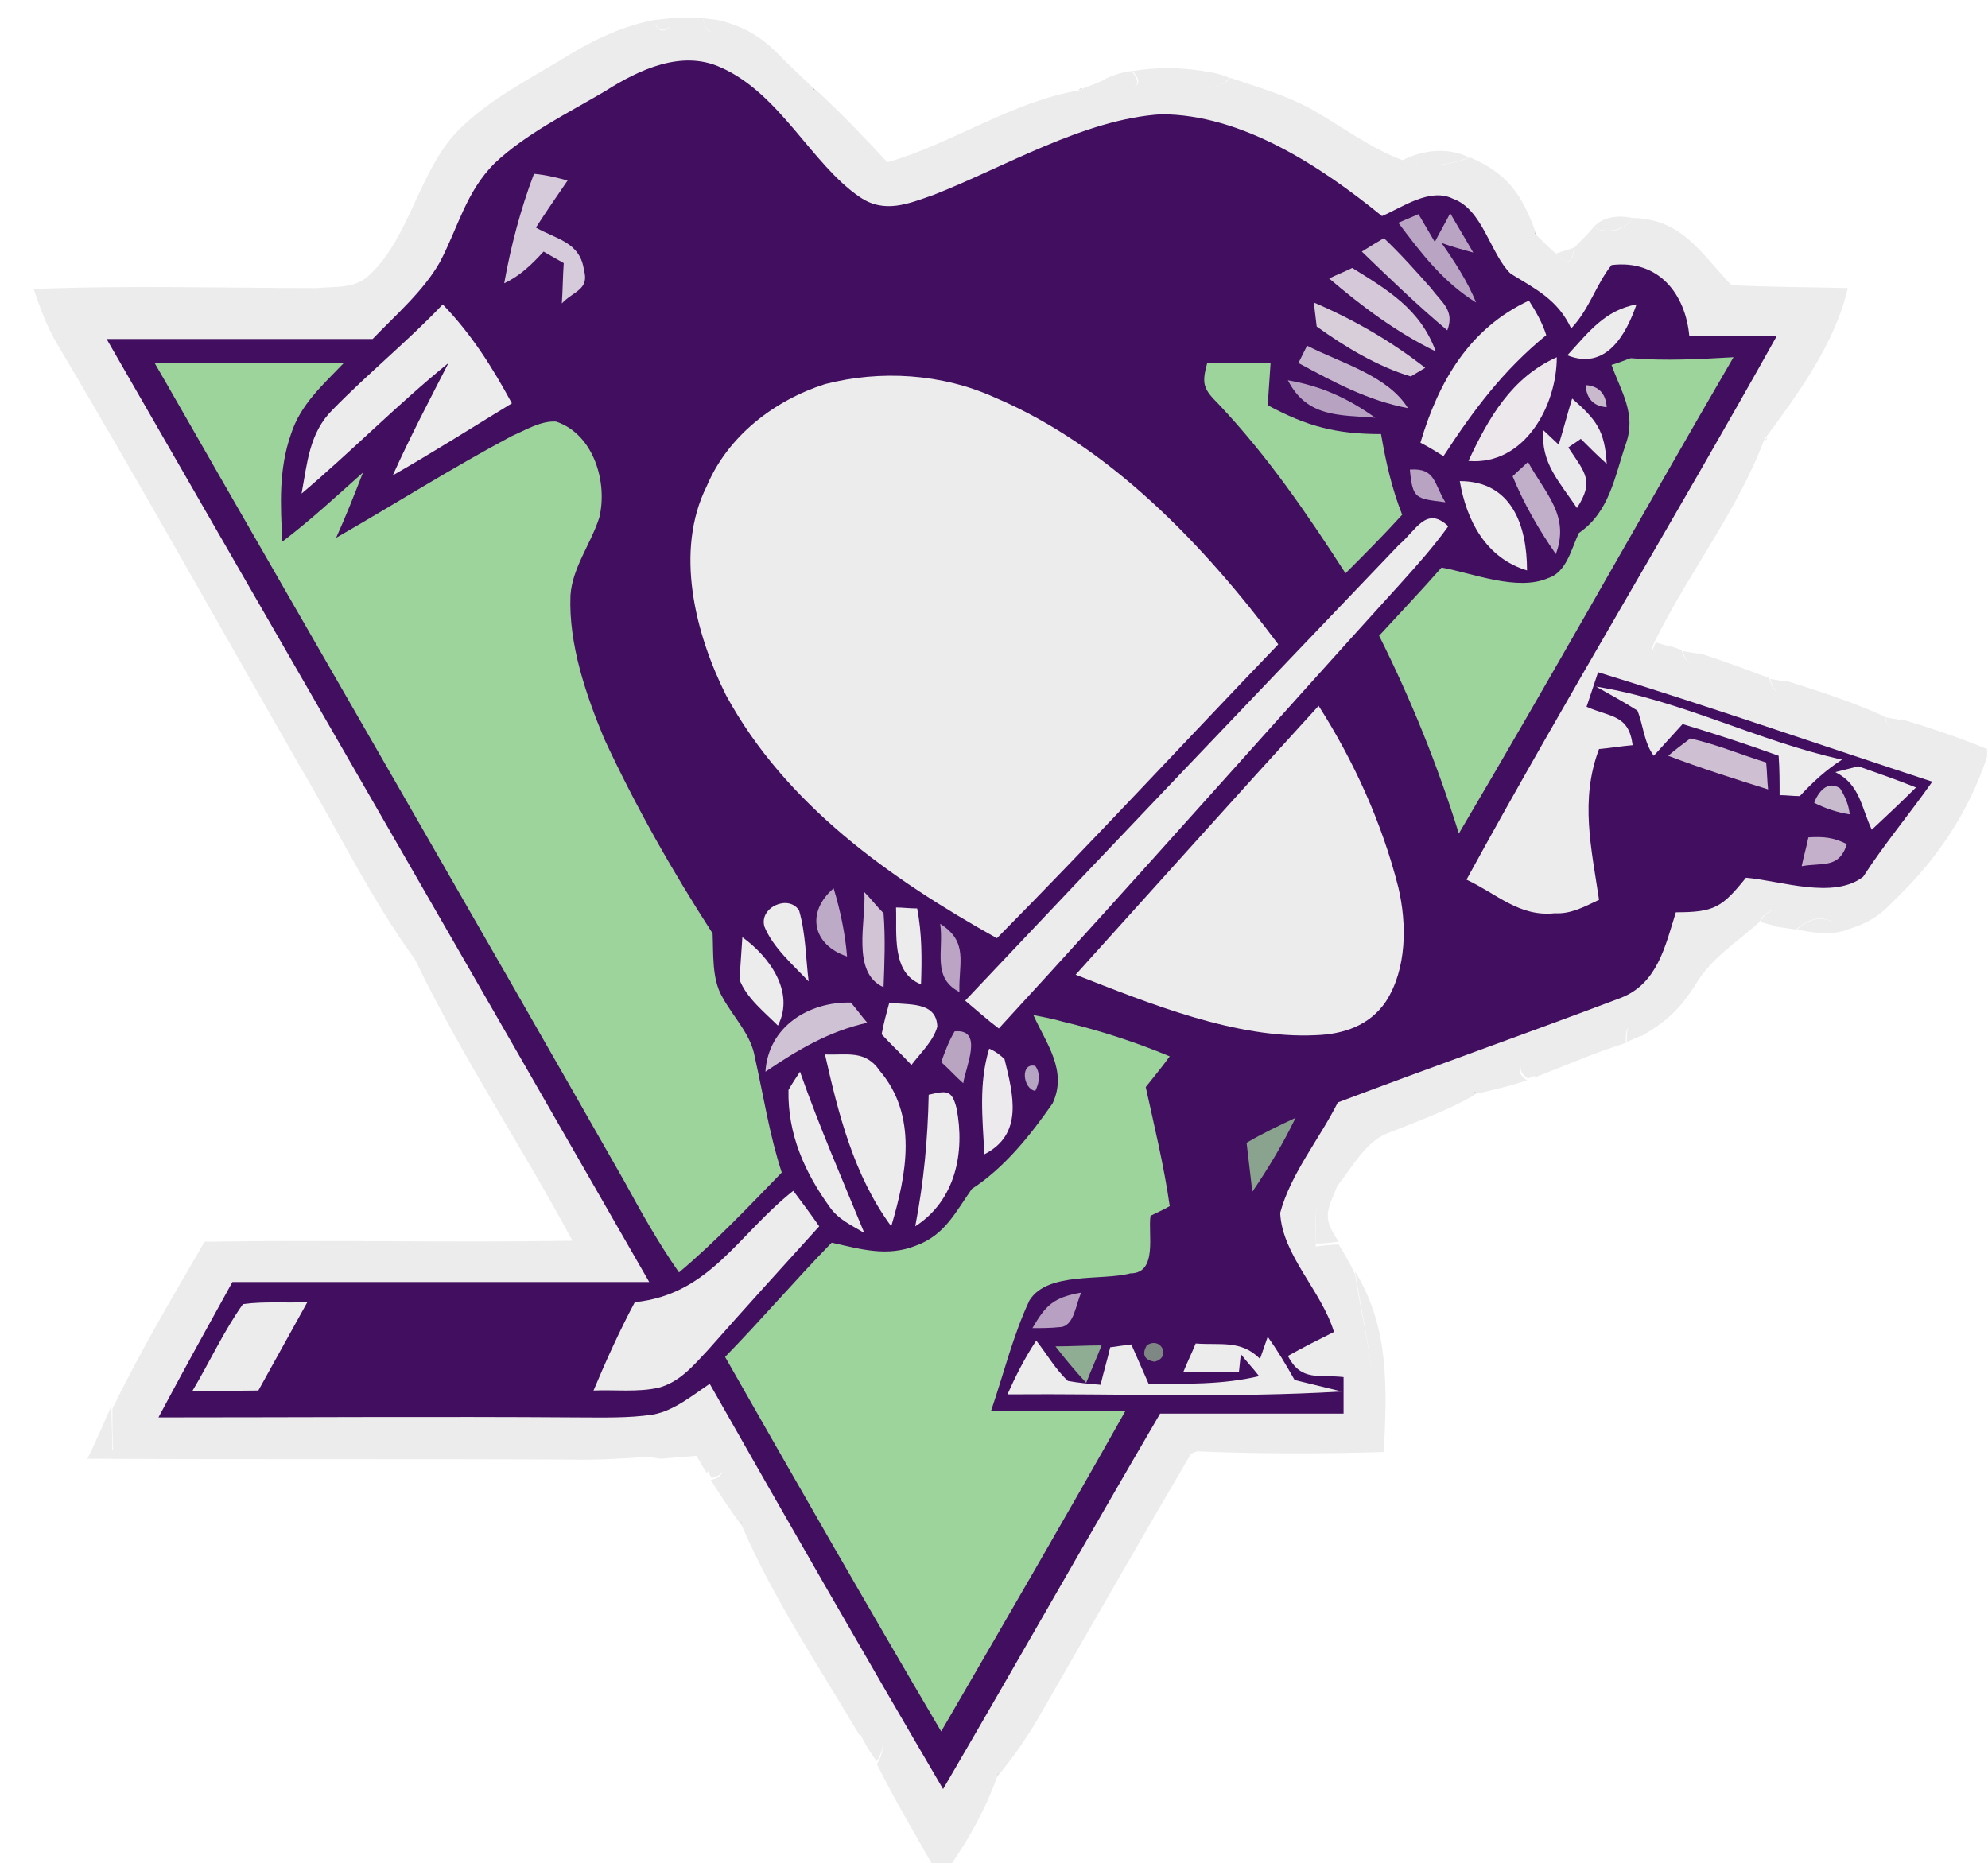 <?xml version="1.0" encoding="utf-8"?>
<!-- Generator: Adobe Illustrator 24.0.3, SVG Export Plug-In . SVG Version: 6.00 Build 0)  -->
<svg version="1.1" id="Layer_1" xmlns="http://www.w3.org/2000/svg" xmlns:xlink="http://www.w3.org/1999/xlink" x="0px" y="0px"
	 viewBox="0 0 207 194" style="enable-background:new 0 0 207 194;" xml:space="preserve">
<style type="text/css">
	.st0{fill:#ECECEC;}
	.st1{fill:#420E5F;}
	.st2{fill:#B3B2B3;}
	.st3{fill:#AFB0AF;}
	.st4{fill:#B2B2B2;}
	.st5{fill:#D6CBDA;}
	.st6{fill:#BAA4C3;}
	.st7{fill:#B3B3B3;}
	.st8{fill:#D0C2D5;}
	.st9{fill:#D5C9D9;}
	.st10{fill:#D7CEDA;}
	.st11{fill:#C5B6CD;}
	.st12{fill:#9CD49C;}
	.st13{fill:#ECE8EC;}
	.st14{fill:#B7A2C2;}
	.st15{fill:#C8B9CC;}
	.st16{fill:#EAE9EB;}
	.st17{fill:#B1B1B1;}
	.st18{fill:#B8A3C3;}
	.st19{fill:#C1AEC9;}
	.st20{fill:#CEC0D2;}
	.st21{fill:#C8BBCE;}
	.st22{fill:#C4B0CB;}
	.st23{fill:#BDAAC7;}
	.st24{fill:#D2C4D5;}
	.st25{fill:#B6B6B6;}
	.st26{fill:#BCA5C4;}
	.st27{fill:#B4B4B4;}
	.st28{fill:#CFC2D5;}
	.st29{fill:#ECEBEC;}
	.st30{fill:#B9A5C2;}
	.st31{fill:#ECEAEC;}
	.st32{fill:#B5A5C3;}
	.st33{fill:#ADADAD;}
	.st34{fill:#89A38F;}
	.st35{fill:#B7A0C1;}
	.st36{fill:#8EAD92;}
	.st37{fill:#7F8784;}
	.st38{fill:#B1B2B1;}
</style>
<path class="st0" d="M68,2.1c0.5,1.2,1.1,1.4,1.8,0.6l0-0.8c1.1,0,2.3,0,3.4,0c0.4,1.8,0.9,1.8,1.7,0.2c2.9,0.8,4.5,1.8,6.6,4
	l0.4,0.4c0.9,0.9,1.8,1.7,2.7,2.6l0.2,0.2l0.2,0.1c2.6,2.4,5,4.9,7.4,7.5c6.9-2,12.9-6.3,20-7.5l0.3-0.1l0.1-0.1
	c0.8-0.3,1.6-0.6,2.4-1c1,1.3,4.8,1.4,2.7-0.8c2.5-0.4,4.8-0.4,7.4,0c-2,2.3,1.8,2.1,2.8,0.7c2.9,1,5.8,1.8,8.5,3.3
	c3.2,1.8,6,4,9.5,5.3c2.4,0.9,4.7,0.5,7-0.3c3.9,1.7,5.4,3.9,6.8,7.8l0,0.1l0.1,0.2c0.7,0.7,1.3,1.3,2,1.9c1.1,1.3,1.8,1.1,1.9-0.6
	c0.7-0.7,1.4-1.4,2-2.1c1.5,0.7,3.2,0.4,4.1-1c5.2,0.1,7.1,3.7,10.3,7c4,0.2,8.1,0.2,12.1,0.3c-1.3,5.7-5.1,10.9-8.5,15.5l-0.1,0.1
	l-0.1,0.2c-2.8,7.4-7.9,13.9-11.4,21l-0.3,0.7c0.5,0.8,1.2,0.8,2-0.2l1.1,0.4c0.6,1.8,1.2,1.9,1.8,0.3c2.5,0.8,4.9,1.7,7.3,2.6
	c0.6,1.8,1.1,1.9,1.8,0.3c3.5,1.1,6.9,2.2,10.2,3.7c0.6,1.8,1.2,1.9,1.8,0.3c3,0.9,6,1.9,8.9,3.1v0.8c-1.8,5.5-5,10.4-9.2,14.5
	l-0.4,0.4c-1.7,1.8-2.9,2.5-5.3,3.2c-1.6-1.7-3.3-1.6-5-0.1c-0.7-0.1-1.3-0.2-2-0.3c1.7-2-0.8-2.5-1.8-0.5c-2.4,2.2-5,3.7-6.7,6.6
	c-1.6,2.5-3,3.8-5.6,5.3c-1.2-1.4-1.7-1.2-1.6,0.7c-3.2,1-6.4,2.4-9.5,3.6c0-2.3-2.9-1.1-0.8,0.3c-1.8,0.6-3.5,1-5.3,1.4l-0.2,0.1
	l-0.1,0.1c-2.8,1.6-5.9,2.7-8.9,3.9c-2.2,0.8-3.7,3.5-5.1,5.3c-3.1,1.6-2.3,3.5-2.4,6.5c0.8-0.1,1.6-0.2,2.4-0.2
	c0.6,1,1.2,2,1.7,3.1c0.9,5.9,2.6,11.5,1.9,17.6c-3.7,0.1-7.3,0.2-10.9,0.1c-2.9,0-5.5-0.3-8.1,1c-5.4,9.2-10.7,18.5-16,27.7
	c-1.2,2-2.5,3.9-4,5.7l-0.1,0.1l-0.1,0.2c-1.2,3.3-2.8,6.2-4.8,9.1h-1.9c-2-3.5-4-6.9-5.8-10.5c1.2-1.9,0.5-3.3-1.8-3
	c-4.2-7.1-8.9-14.1-12.2-21.7l-0.1-0.2l-0.1-0.1c-1.1-1.5-2.1-3-3.1-4.6c2.3-0.3,0.7-3-0.4-0.7c-0.4-0.6-0.7-1.2-1.1-1.8
	c-1.2,0.1-2.4,0.2-3.7,0.3c-4.6-0.7-9.2-0.7-13.8-0.6c-14.4,0-28.8,0-43.2,0c-0.1-1.5-0.1-3.1-0.1-4.6c2.9-6,6.3-11.7,9.6-17.4
	c12.8-0.2,25.6,0.1,38.3-0.1c-5.2-9.7-11.4-19-16.2-28.9l-0.1-0.2l-0.1-0.2c-4.5-6.2-7.9-13.2-11.8-19.8C22.8,65.1,14.6,50.4,6,35.9
	c-1.1-1.8-1.8-3.8-2.5-5.8C13.4,29.7,23.2,30,33,30c2-0.2,4,0.1,5.5-1.4c4.3-4,5.2-11.3,9.6-15.4c2.9-2.8,6.7-4.8,10.2-6.9
	C61.3,4.4,64.5,2.8,68,2.1z"/>
<path class="st0" d="M68,2.1l1.8-0.2l0,0.8C69.1,3.4,68.5,3.2,68,2.1z"/>
<path class="st0" d="M73.2,1.9l1.7,0.2C74.2,3.7,73.6,3.7,73.2,1.9z"/>
<path class="st1" d="M75,7c6.2,2.7,9.5,10.1,14.5,13.5c2.6,1.8,5.1,0.7,7.7-0.2c7.4-2.9,15.7-7.9,23.7-8.4c8.4,0,16.6,5.4,23,10.6
	c2.1-0.9,5-3,7.4-1.8c3.1,1.1,3.9,5.8,6,7.8c2.6,1.6,4.9,2.7,6.3,5.7c1.9-2,2.6-4.6,4.2-6.6c4.9-0.6,7.7,3,8.1,7.4
	c3.1,0,6.1,0,9.1,0c-10.6,19-21.9,37.6-32.3,56.6c3.2,1.5,5.5,3.9,9.2,3.5c1.7,0.1,3.1-0.7,4.6-1.4c-0.8-5.4-2-10.4,0-15.7
	c1.2-0.1,2.3-0.3,3.5-0.4c-0.4-3.2-2.3-2.9-4.8-4c0.4-1.2,0.8-2.4,1.2-3.6c11.7,3.6,23.2,7.6,34.8,11.4c-2.4,3.4-5,6.5-7.2,9.9
	c-3.1,2.4-8.6,0.4-12.2,0.1c-2.5,3.1-3.3,3.6-7.3,3.6c-1.1,3.5-1.9,7.4-5.7,8.9c-9.8,3.7-19.7,7.2-29.5,10.9
	c-1.9,3.8-4.9,7.4-6,11.5c0.2,4.4,4.3,8.1,5.6,12.4c-1.6,0.8-3.2,1.6-4.8,2.5c1.4,2.7,3.2,1.9,5.8,2.2c0,1.3,0,2.5,0,3.8
	c-6.4,0-12.7,0-19.1,0c-7.6,13-15,26.1-22.6,39.1c-8.2-14-16.3-28.1-24.3-42.2c-1.8,1.2-3.7,2.8-5.9,3.2c-2.6,0.4-5.3,0.3-8,0.3
	c-14.5-0.1-29,0-43.5,0c2.5-4.7,5.1-9.4,7.7-14.1c14.5,0,28.9,0,43.4,0c-18.8-32.8-37.7-65.5-56.5-98.2c9.2,0,18.5,0,27.7,0
	c2.4-2.5,5.3-5,7-8c1.9-3.6,2.7-7.3,5.7-10.3c3.3-3.1,7.6-5.2,11.5-7.5C66.6,7.2,71,5.2,75,7z"/>
<path class="st2" d="M81.5,6.1l0.4,0.4L81.5,6.1z"/>
<path class="st0" d="M115.1,8.2c0.9-0.4,1.8-0.7,2.7-0.8C119.9,9.7,116.1,9.6,115.1,8.2z"/>
<path class="st0" d="M125.2,7.4c0.9,0.1,1.9,0.3,2.8,0.7C127,9.6,123.2,9.7,125.2,7.4z"/>
<path class="st3" d="M84.6,9.1l0.3,0.3l-0.2-0.1L84.6,9.1z"/>
<path class="st4" d="M112.3,9.3l0.4-0.1l-0.1,0.1L112.3,9.3z"/>
<path class="st0" d="M153,16.4c-2.3,0.8-4.6,1.2-7,0.3C148.2,15.6,150.7,15.3,153,16.4z"/>
<path class="st5" d="M55.6,18.1c1.2,0.1,2.4,0.4,3.5,0.7c-1.1,1.6-2.2,3.2-3.3,4.9c2.1,1.2,4.6,1.5,5,4.4c0.6,2.1-1.1,2.2-2.3,3.5
	c0.1-1.4,0.1-2.8,0.2-4.2c-0.7-0.4-1.4-0.8-2.1-1.2c-1.2,1.3-2.4,2.5-4.1,3.3C53.2,25.6,54.2,21.8,55.6,18.1z"/>
<path class="st6" d="M147.7,22.3c0.6,1,1.1,1.9,1.7,2.9c0.5-1,1.1-2,1.6-3c0.8,1.4,1.6,2.7,2.4,4.1c-1.1-0.3-2.2-0.6-3.3-1
	c1.4,2,2.7,4,3.6,6.2c-3.4-2.1-5.7-5.1-8.1-8.3C146.3,22.9,147,22.6,147.7,22.3z"/>
<path class="st0" d="M170,22.7c-0.9,1.4-2.7,1.6-4.1,1C166.9,22.5,168.6,22.4,170,22.7z"/>
<path class="st7" d="M159.8,24.3l0-0.1l0.2,0.3L159.8,24.3z"/>
<path class="st8" d="M144.1,24.8c1.7,1.6,3.3,3.4,4.9,5.2c1.1,1.5,2.5,2.3,1.7,4.4c-3.1-2.6-6-5.4-8.9-8.2
	C142.6,25.7,143.4,25.2,144.1,24.8z"/>
<path class="st0" d="M162,26.4l1.9-0.6C163.7,27.5,163.1,27.7,162,26.4z"/>
<path class="st9" d="M140.8,27.9c3.7,2.3,7.1,4.3,8.7,8.7c-4.1-2-7.7-4.7-11.1-7.6C139.2,28.6,140,28.3,140.8,27.9z"/>
<path class="st0" d="M46.1,31.7c3,3.1,5.2,6.6,7.2,10.3c-4.1,2.5-8.2,5.1-12.4,7.5c1.8-4,3.8-7.8,5.8-11.7
	c-5.3,4.3-10.1,9.2-15.3,13.6c0.6-3.2,0.8-6.3,3.2-8.7C38.3,38.9,42.5,35.5,46.1,31.7z"/>
<path class="st10" d="M136.8,31.5c4.2,1.8,8,4,11.6,6.8l-1.5,0.9c-3.4-1-6.9-3.1-9.8-5.2L136.8,31.5z"/>
<path class="st0" d="M159.2,31.3c0.7,1.1,1.4,2.3,1.8,3.6c-4.5,3.7-7.5,7.7-10.7,12.6c-0.8-0.5-1.6-1-2.4-1.4
	C149.8,39.7,153,34.2,159.2,31.3z"/>
<path class="st0" d="M170.4,31.7c-1.1,3.2-3.2,6.9-7.2,5.3C165.4,34.6,167.1,32.3,170.4,31.7z"/>
<path class="st11" d="M136.1,36c3.5,1.8,8.4,3.1,10.5,6.5c-4.2-0.8-7.7-2.7-11.4-4.7C135.5,37.2,135.8,36.6,136.1,36z"/>
<path class="st12" d="M169.8,37.3c3.6,0.3,7.1,0.1,10.7-0.1c-9.6,16.5-18.9,33.2-28.6,49.6c-2.2-7.1-5-14-8.3-20.6
	c2.2-2.4,4.4-4.7,6.5-7.1c3.3,0.6,7.9,2.5,11.1,1.1c1.9-0.6,2.4-3,3.2-4.7c3.2-2.2,3.7-5.8,4.9-9.3c1.1-3.1-0.5-5.4-1.5-8.2
	C168.5,37.8,169.2,37.5,169.8,37.3z"/>
<path class="st12" d="M16.1,37.8c6.6,0,13.1,0,19.7,0c-2.2,2.3-4.5,4.3-5.5,7.4c-1.3,3.7-1.1,7.4-0.9,11.2c2.9-2.2,5.6-4.7,8.4-7.2
	c-0.9,2.3-1.8,4.6-2.8,6.8c6.1-3.5,12.1-7.3,18.3-10.6c1.4-0.6,3-1.6,4.6-1.5c3.9,1.3,5.4,6.3,4.5,10c-0.9,2.8-2.8,5.2-3,8.1
	c-0.2,5.1,1.6,10.3,3.5,14.9C66.2,84,70,90.7,74.2,97.2c0.1,2.1-0.1,4.7,1,6.6c1.2,2.2,3,3.9,3.4,6.3c0.9,4,1.5,8,2.8,12
	c-3.5,3.6-6.9,7.2-10.7,10.4c-2.1-3-3.9-6.2-5.7-9.5C49.3,95.4,33.4,68,17.6,40.4C17.1,39.5,16.6,38.7,16.1,37.8z"/>
<path class="st12" d="M125.7,37.8c2.2,0,4.4,0,6.6,0c-0.1,1.5-0.2,2.9-0.3,4.4c4.1,2.2,7.1,3,11.8,3c0.5,2.9,1.1,5.6,2.2,8.4
	c-1.9,2.1-3.9,4.1-5.9,6.1c-4-6.2-8.1-12.2-13.2-17.6C125.3,40.5,125.1,40,125.7,37.8z"/>
<path class="st13" d="M162.1,37.2c0,5.1-3.4,11.3-9.2,10.8C155,43.5,157.4,39.3,162.1,37.2z"/>
<path class="st0" d="M103.6,41.4c12,5.1,21.8,15.4,29.5,25.7c-9.8,10.2-19.4,20.6-29.3,30.6c-11.1-6.2-22-13.9-28.2-25.3
	c-3.2-6.4-5.4-15-2-21.8c2.2-5.2,7-8.9,12.3-10.6C91.7,38.5,98.1,38.9,103.6,41.4z"/>
<path class="st14" d="M134.1,39.6c3.5,0.6,6.3,1.9,9.1,3.9C139.5,43.2,136.1,43.5,134.1,39.6z"/>
<path class="st15" d="M165.1,40.1c1.4,0.1,2.1,0.9,2.2,2.3C165.9,42.3,165.2,41.5,165.1,40.1z"/>
<path class="st16" d="M163.7,41.5c2.5,2.2,3.4,3.3,3.6,6.8c-0.9-0.8-1.8-1.7-2.7-2.6c-0.4,0.3-0.9,0.6-1.3,0.9
	c1.8,2.7,2.7,3.5,0.9,6.3c-1.8-2.7-3.8-4.7-3.5-8.1l1.6,1.5C162.8,44.7,163.2,43.1,163.7,41.5z"/>
<path class="st17" d="M183.9,45.7l0.1-0.1l-0.2,0.3L183.9,45.7z"/>
<path class="st18" d="M146.8,48.9c2.7-0.2,2.5,1.5,3.7,3.4C147.4,51.9,147.1,52,146.8,48.9z"/>
<path class="st19" d="M159.1,48.1c1.8,3.3,4.4,5.6,2.9,9.6c-1.8-2.6-3.3-5.2-4.5-8.1C158,49.1,158.6,48.6,159.1,48.1z"/>
<path class="st0" d="M152,50.1c5.4,0,7,4.6,7,9.3C154.7,58.1,152.7,54.2,152,50.1z"/>
<path class="st0" d="M150.8,54.8c-1.5,2.1-3.2,4-5,6c-14,15.4-27.7,31-41.8,46.3c-1.2-0.9-2.3-1.9-3.5-2.9
	c15-15.9,30.1-31.7,45.2-47.5C147.4,55.3,148.5,52.6,150.8,54.8z"/>
<path class="st0" d="M172.4,66.9l1.7,0.5c-0.8,1-1.5,1-2,0.2L172.4,66.9z"/>
<path class="st0" d="M175.2,67.8l1.8,0.3C176.4,69.7,175.8,69.6,175.2,67.8z"/>
<path class="st0" d="M184.3,70.7l1.8,0.3C185.5,72.6,184.9,72.5,184.3,70.7z"/>
<path class="st0" d="M166.2,71.5c8.8,1.4,16.9,5.7,25.6,7.6c-1.7,1.1-3,2.3-4.4,3.8c-0.7,0-1.4-0.1-2.1-0.1c0-1.4,0-2.7-0.1-4.1
	c-3.3-1.2-6.7-2.3-10-3.3c-1,1.1-2,2.2-3,3.3c-1-1.3-1.1-3.2-1.7-4.7C169.1,73.1,167.6,72.3,166.2,71.5z"/>
<path class="st0" d="M137.3,73.5c3.7,5.8,6.6,12.2,8.3,18.9c0.9,3.8,0.9,8.5-1.3,11.9c-1.7,2.5-4.4,3.4-7.3,3.5
	c-8.3,0.4-17.3-3.3-25-6.3C120.4,92.2,128.8,82.8,137.3,73.5z"/>
<path class="st0" d="M196.3,74.7l1.8,0.3C197.4,76.6,196.8,76.5,196.3,74.7z"/>
<path class="st20" d="M176,76.9c2.7,0.6,5.3,1.7,7.9,2.5c0.1,0.9,0.1,1.9,0.2,2.8c-3.5-1.1-7-2.2-10.4-3.5
	C174.4,78.1,175.2,77.5,176,76.9z"/>
<path class="st0" d="M193.5,79.8c2,0.7,4,1.4,6,2.2c-1.5,1.5-3,2.9-4.6,4.4c-1.1-2.3-1.2-4.7-3.8-6C191.9,80.2,192.7,80,193.5,79.8z
	"/>
<path class="st21" d="M191.6,82.1c0.5,0.8,0.9,1.7,1,2.7c-1.3-0.2-2.5-0.6-3.7-1.2C189.3,82.5,190.3,81.2,191.6,82.1z"/>
<path class="st22" d="M188.3,87.2c1.6-0.1,2.6,0,4,0.7c-0.8,2.6-2.6,1.9-4.7,2.3C187.8,89.2,188.1,88.2,188.3,87.2z"/>
<path class="st23" d="M86.8,92.5c0.7,2.3,1.2,4.7,1.4,7.1C84.6,98.4,83.9,95,86.8,92.5z"/>
<path class="st24" d="M90,92.9c0.7,0.7,1.3,1.5,2,2.2c0.2,2.6,0.1,5.1,0,7.7C88.6,101.3,90.2,95.9,90,92.9z"/>
<path class="st25" d="M197.8,93.4l-0.4,0.4L197.8,93.4z"/>
<path class="st0" d="M83.2,94.8c0.7,2.4,0.7,5,1,7.4c-1.6-1.7-3.7-3.5-4.6-5.7C79,94.5,82.1,93.1,83.2,94.8z"/>
<path class="st0" d="M93.3,94.5c0.7,0,1.4,0.1,2.2,0.1c0.5,2.6,0.5,5.2,0.4,7.9C92.8,101.3,93.4,97.2,93.3,94.5z"/>
<path class="st0" d="M185.1,96.5l-1.8-0.5C184.2,94,186.8,94.5,185.1,96.5z"/>
<path class="st0" d="M192.1,96.9c-1.6,0.5-3.5,0.2-5-0.1C188.7,95.3,190.5,95.3,192.1,96.9z"/>
<path class="st26" d="M97.9,96.2c3,1.9,1.9,4.1,2,7.1C97,101.8,98.3,99,97.9,96.2z"/>
<path class="st0" d="M77.3,97.6c2.8,2,5.5,5.7,3.7,9.2c-1.4-1.4-3.3-2.9-4-4.8C77.1,100.5,77.2,99,77.3,97.6z"/>
<path class="st27" d="M43.1,99.5l0.1,0.2l0.1,0.2L43.1,99.5z"/>
<path class="st28" d="M88.6,104.4c0.6,0.7,1.1,1.4,1.7,2.1c-4,0.9-7.2,2.8-10.6,5.1C80,106.9,84.2,104.3,88.6,104.4z"/>
<path class="st29" d="M92.6,104.4c1.9,0.3,4.9-0.2,5,2.5c-0.4,1.5-1.8,2.8-2.7,4c-1-1.1-2.1-2.1-3.1-3.2
	C92,106.6,92.3,105.5,92.6,104.4z"/>
<path class="st12" d="M107.6,105.7c1,0.2,2.1,0.4,3.1,0.7c3.8,0.9,7.5,2.1,11.1,3.6c-0.8,1.1-1.7,2.2-2.5,3.2
	c0.9,4.1,1.9,8.2,2.5,12.4c-0.7,0.4-1.4,0.7-2,1c-0.3,1.8,0.8,6-2.1,6c-3,0.8-8.6-0.2-10.5,2.8c-1.7,3.6-2.7,7.7-4,11.5
	c4.7,0.1,9.4,0,14,0c-6.3,11.2-12.7,22.2-19.2,33.4c-7.6-12.9-15.1-26-22.5-39c3.8-3.9,7.3-8,11.1-11.9c3.1,0.7,5.8,1.5,8.8,0.3
	c3-1.1,4.1-3.5,5.8-5.9c3.4-2.2,6.1-5.6,8.4-8.9C111.2,111.5,108.9,108.6,107.6,105.7z"/>
<path class="st30" d="M99.4,107.4c3.1-0.3,1.1,3.8,0.9,5.4c-0.8-0.7-1.5-1.5-2.3-2.2C98.4,109.5,98.8,108.4,99.4,107.4z"/>
<path class="st0" d="M171,107.8l-1.6,0.7C169.3,106.6,169.8,106.4,171,107.8z"/>
<path class="st31" d="M103,109.2c0.7,0.3,1.2,0.7,1.6,1.1c0.9,3.7,2,7.8-2.1,9.9C102.3,116.4,101.9,112.8,103,109.2z"/>
<path class="st0" d="M85.9,109.8c2.3,0.1,4.2-0.5,5.7,1.7c4,4.7,2.8,10.8,1.2,16.2C88.9,122.4,87.3,116,85.9,109.8z"/>
<path class="st32" d="M107.8,111c0.5,0.7,0.5,1.6,0,2.6C106.5,113.4,106.2,110.6,107.8,111z"/>
<path class="st0" d="M159.9,112l-0.8,0.3C157,110.9,159.9,109.7,159.9,112z"/>
<path class="st0" d="M83.3,111.6c2,5.7,4.4,11.2,6.7,16.8c-1.3-0.8-2.7-1.4-3.6-2.7c-2.6-3.6-4.4-7.6-4.3-12.2
	C82.5,112.8,82.9,112.2,83.3,111.6z"/>
<path class="st33" d="M153.5,113.8l0.2-0.1l-0.4,0.1L153.5,113.8z"/>
<path class="st0" d="M96.7,114c1.8-0.4,2.4-0.6,2.9,1.4c0.9,4.6-0.1,9.6-4.3,12.3C96.2,123,96.6,118.7,96.7,114z"/>
<path class="st34" d="M134.9,116.4c-1.3,2.7-2.8,5.2-4.5,7.7c-0.2-1.7-0.4-3.4-0.6-5.1C131.5,118,133.2,117.2,134.9,116.4z"/>
<path class="st0" d="M139.4,123.1c-1.1,2.9-1.9,3.5,0,6.2c-0.8,0.1-1.6,0.2-2.4,0.2C137.1,126.5,136.4,124.7,139.4,123.1z"/>
<path class="st0" d="M82.6,124c0.9,1.2,1.8,2.4,2.7,3.7c-3.9,4.3-7.8,8.6-11.6,12.9c-1.5,1.6-2.9,3.3-5.1,3.9
	c-2.2,0.5-4.6,0.2-6.8,0.3c1.3-3.1,2.7-6.2,4.3-9.2C73.9,134.8,76.8,128.6,82.6,124z"/>
<path class="st0" d="M141.1,132.4c3.6,5.9,3.3,12.1,3,18.8c-6.7,0.2-13.5,0.2-20.2-0.1c2.6-1.4,5.2-1,8.1-1
	c3.6,0.1,7.3,0.1,10.9-0.1C143.6,143.9,142,138.3,141.1,132.4z"/>
<path class="st35" d="M112.6,134.6c-0.6,1.1-0.7,3.6-2.3,3.6c-0.9,0.1-1.9,0.1-2.8,0.1C108.9,135.9,109.7,135.1,112.6,134.6z"/>
<path class="st0" d="M25.3,135.8c2.2-0.3,4.5-0.1,6.7-0.2c-1.7,3.1-3.4,6.1-5.1,9.2c-2.3,0-4.6,0.1-6.9,0.1
	C21.8,141.9,23.3,138.6,25.3,135.8z"/>
<path class="st0" d="M107.9,139.6c1.1,1.4,2,3,3.3,4.2c1.1,0.2,2.2,0.3,3.4,0.4c0.3-1.3,0.7-2.6,1-3.9c0.7-0.1,1.4-0.2,2.2-0.3
	c0.6,1.4,1.2,2.7,1.8,4.1c3.9,0,7.7,0.1,11.5-0.8c-0.6-0.8-1.3-1.5-1.9-2.3l-0.2,1.9c-1.9,0-3.8,0-5.8,0c0.4-1,0.9-2,1.3-3
	c2.6,0.2,4.7-0.4,6.7,1.6l0.8-2.3c1,1.4,1.9,2.9,2.8,4.5c1.6,0.4,3.3,0.8,4.9,1.2c-11.6,0.7-23.2,0.2-34.8,0.3
	C105.7,143.4,106.7,141.4,107.9,139.6z"/>
<path class="st36" d="M109.9,140.2c1.6,0,3.2-0.1,4.8-0.1c-0.5,1.3-1.1,2.6-1.6,3.9C111.9,142.7,110.9,141.5,109.9,140.2z"/>
<path class="st37" d="M119.4,140.1c1.5-1,2.6,1.3,0.8,1.7C119.1,141.6,118.9,141,119.4,140.1z"/>
<path class="st0" d="M11.6,146.4c0,1.5,0.1,3.1,0.1,4.6c14.4,0.1,28.8,0,43.2,0c4.7-0.1,9.2-0.1,13.8,0.6c-2.6,0.2-5.2,0.4-7.8,0.4
	c-17.3-0.1-34.5,0-51.8-0.1C10,150.1,10.8,148.2,11.6,146.4z"/>
<path class="st0" d="M74.1,153.9l-0.4-0.7C74.7,150.9,76.4,153.5,74.1,153.9z"/>
<path class="st25" d="M77.1,158.4l0.1,0.1l0.1,0.2L77.1,158.4z"/>
<path class="st0" d="M89.5,180.4c2.3-0.2,3,1.1,1.8,3C90.6,182.5,90,181.5,89.5,180.4z"/>
<path class="st38" d="M103.9,184.7l0.1-0.1l-0.2,0.3L103.9,184.7z"/>
</svg>
